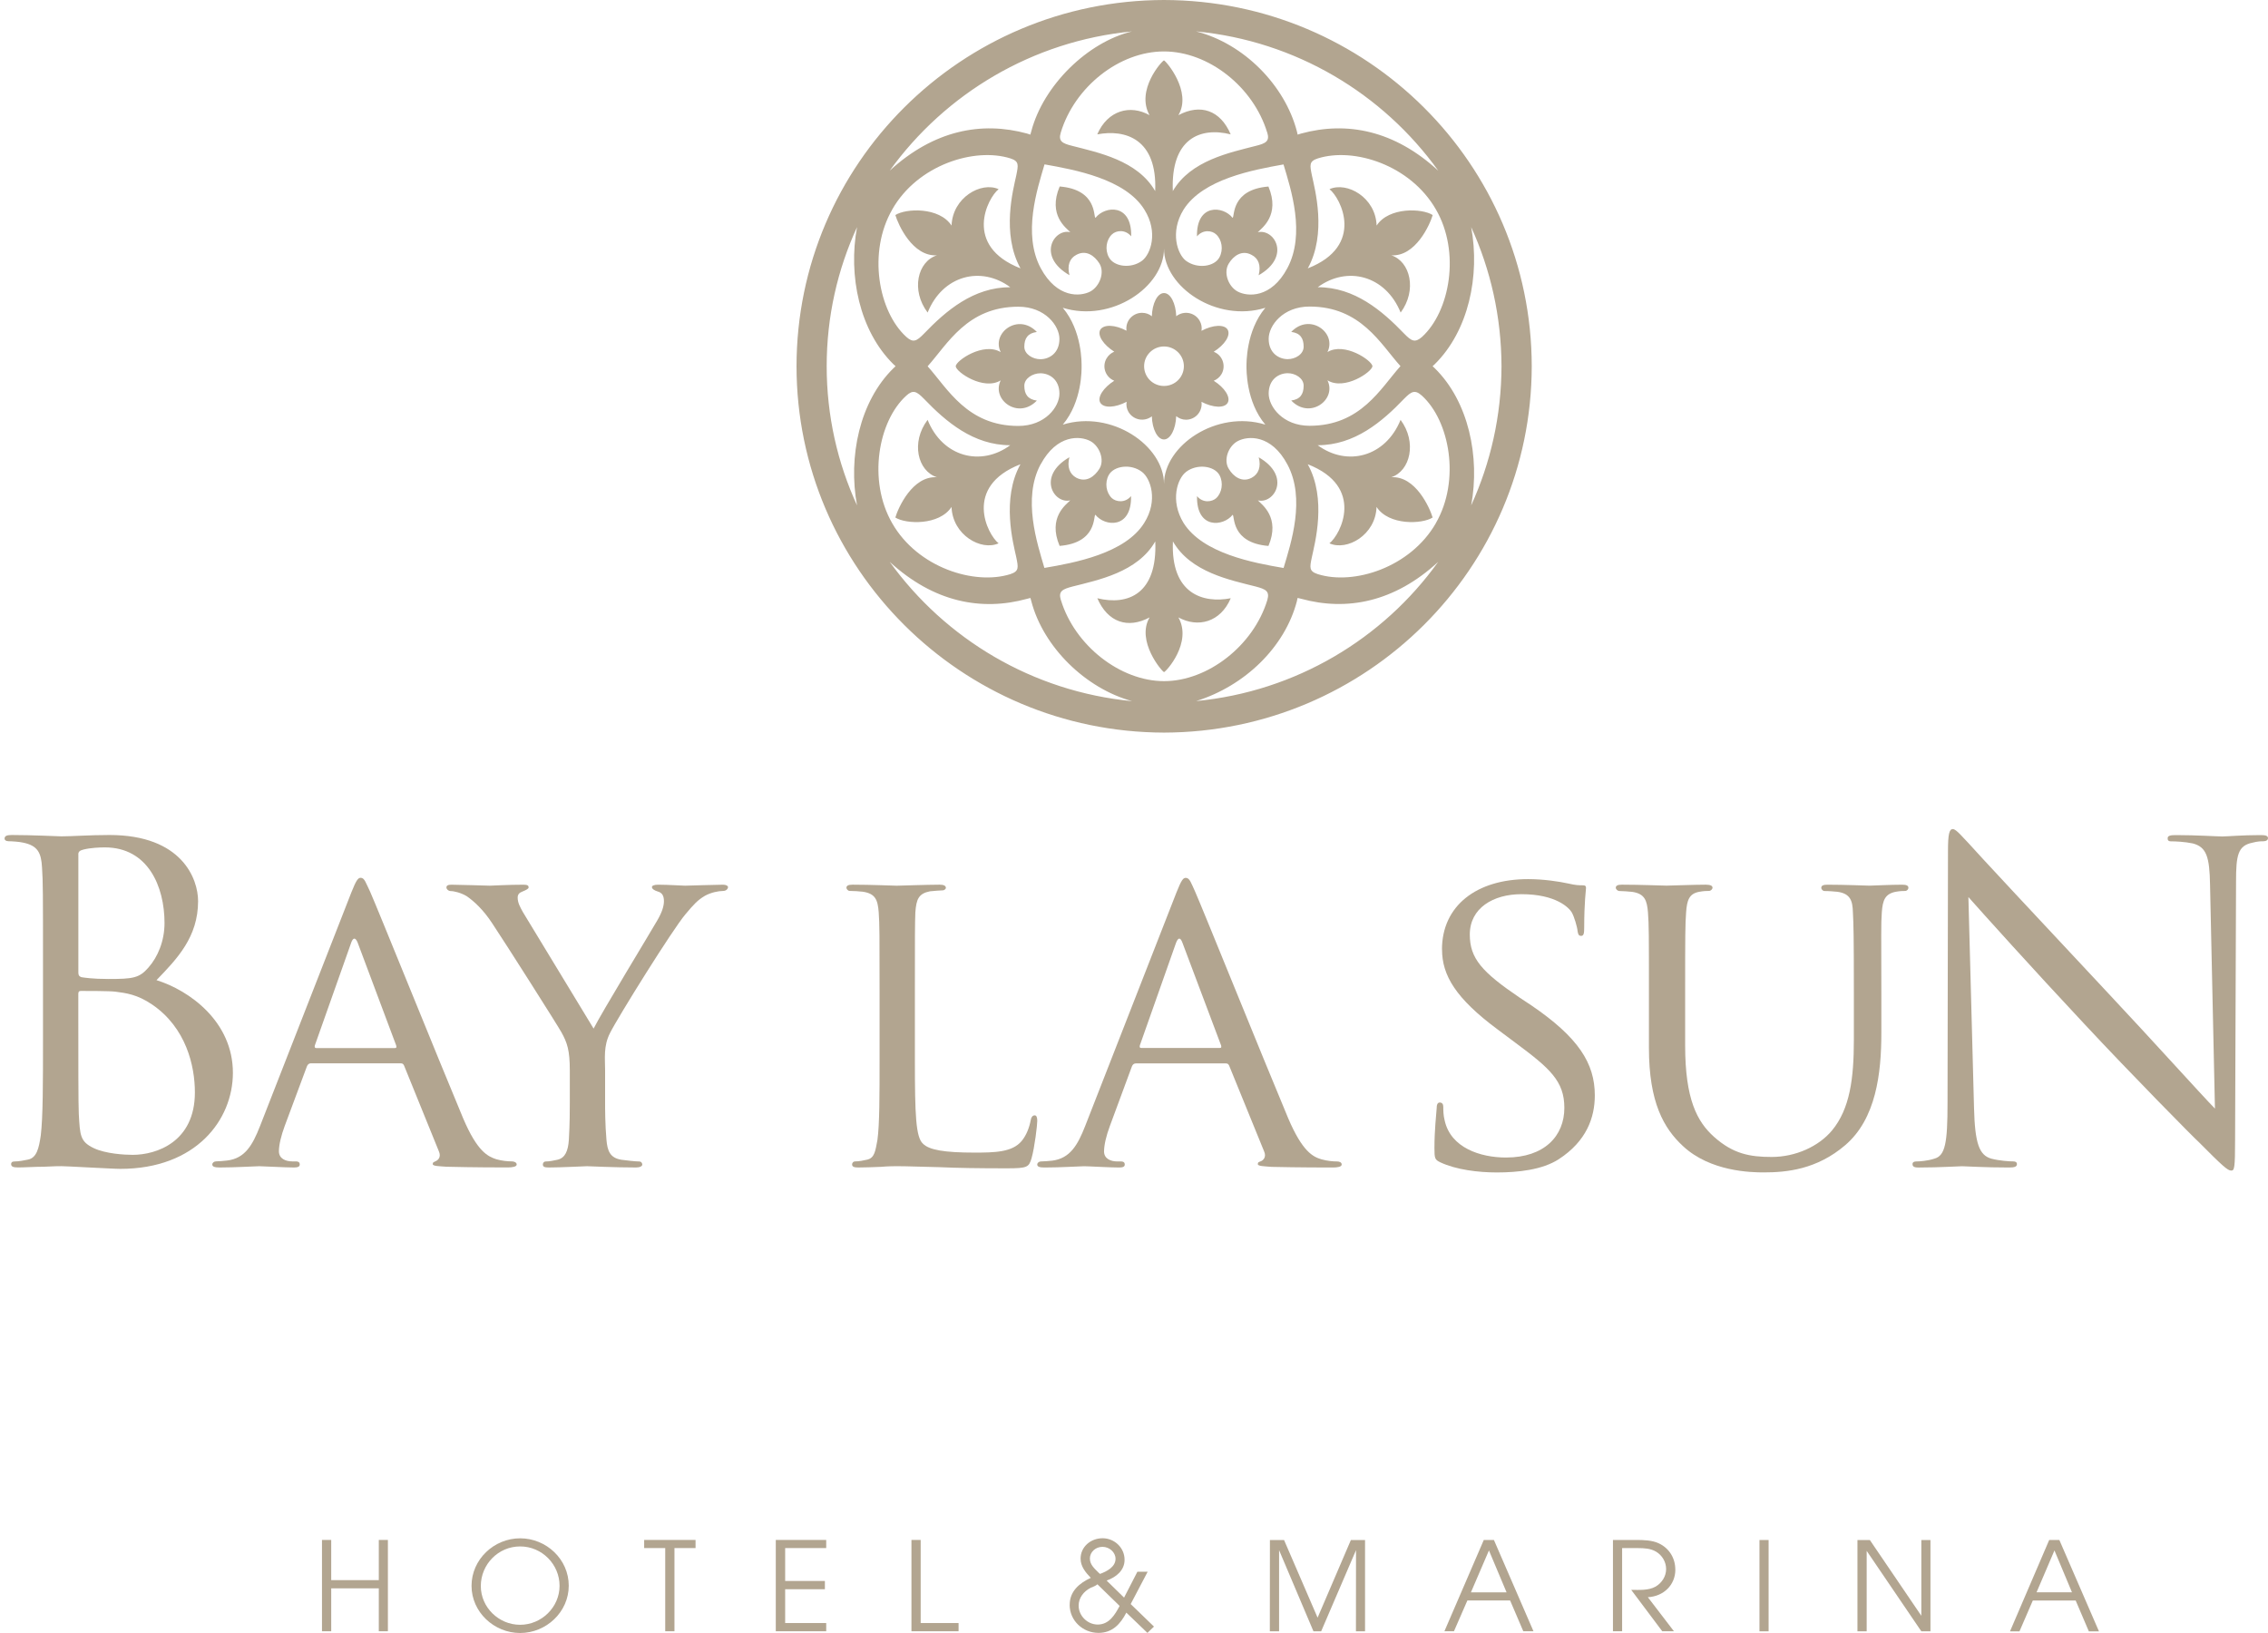 <svg width="100" height="72" viewBox="0 0 100 72" fill="none" xmlns="http://www.w3.org/2000/svg">
<path d="M16.702 67.897V69.669H14.604V67.897H14.197V71.923H14.604V70.031H16.702V71.923H17.103V67.897H16.702Z" fill="#B2A590"/>
<path d="M21.2 69.93C21.2 68.977 21.968 68.183 22.933 68.183C23.897 68.183 24.672 68.974 24.672 69.919C24.672 70.865 23.875 71.638 22.933 71.638C21.99 71.638 21.2 70.87 21.2 69.93ZM25.077 69.913C25.077 68.751 24.09 67.825 22.934 67.825C21.779 67.825 20.791 68.758 20.791 69.919C20.791 71.081 21.787 72 22.934 72C24.082 72 25.077 71.078 25.077 69.912" fill="#B2A590"/>
<path d="M28.402 67.897V68.255H29.331V71.923H29.738V68.255H30.668V67.897H28.402Z" fill="#B2A590"/>
<path d="M34.206 67.897V71.923H36.429V71.561H34.619V70.07H36.371V69.706H34.619V68.255H36.429V67.897H34.206Z" fill="#B2A590"/>
<path d="M40.187 67.897V71.923H42.265V71.561H40.594V67.897H40.187Z" fill="#B2A590"/>
<path d="M48.085 70.009C48.159 69.981 48.339 69.909 48.387 69.852L49.366 70.806C49.161 71.195 48.903 71.627 48.401 71.627C47.946 71.627 47.559 71.241 47.559 70.793C47.559 70.445 47.785 70.164 48.085 70.01M48.054 68.722C48.054 68.423 48.311 68.201 48.611 68.201C48.912 68.201 49.186 68.437 49.186 68.73C49.186 69.088 48.793 69.29 48.5 69.395C48.475 69.381 48.463 69.353 48.434 69.336C48.264 69.165 48.056 68.988 48.056 68.724M47.163 70.757C47.163 71.457 47.747 71.995 48.433 71.995C49.045 71.995 49.4 71.609 49.662 71.102L50.592 71.995L50.881 71.717L49.854 70.724L50.603 69.298H50.15L49.562 70.439L48.793 69.688C49.208 69.542 49.587 69.239 49.584 68.772C49.587 68.246 49.142 67.822 48.616 67.822C48.09 67.822 47.645 68.201 47.645 68.72C47.645 69.068 47.868 69.332 48.095 69.569C47.591 69.799 47.165 70.161 47.165 70.755" fill="#B2A590"/>
<path d="M60.187 71.926V67.9H59.563L58.095 71.324L56.616 67.9H55.993L55.989 71.926H56.397V68.348L57.913 71.926H58.252L59.789 68.348L59.786 71.926H60.187Z" fill="#B2A590"/>
<path d="M64.856 70.207L65.65 68.36L66.427 70.207H64.856ZM67.164 71.922H67.613L65.869 67.898H65.423L63.687 71.922H64.108L64.7 70.564H66.583L67.164 71.922Z" fill="#B2A590"/>
<path d="M73.867 69.204C73.867 68.7 73.6 68.265 73.144 68.049C72.851 67.906 72.447 67.898 72.148 67.898H71.118V71.922H71.522V68.257H72.222C72.498 68.257 72.771 68.271 73.013 68.41C73.291 68.573 73.462 68.869 73.462 69.182C73.462 69.495 73.28 69.791 72.995 69.956C72.679 70.132 72.278 70.098 71.923 70.098L73.291 71.922H73.806L72.657 70.422C73.346 70.384 73.869 69.89 73.869 69.204" fill="#B2A590"/>
<path d="M77.981 67.9H77.578V71.926H77.981V67.9Z" fill="#B2A590"/>
<path d="M84.715 71.926H85.117V67.9H84.715V71.241L82.445 67.9H81.898V71.926H82.305V68.379L84.715 71.926Z" fill="#B2A590"/>
<path d="M90.584 68.359L91.357 70.206H89.795L90.585 68.359H90.584ZM89.63 70.568H91.52L92.101 71.928H92.547L90.8 67.898H90.353L88.624 71.928H89.042L89.63 70.568Z" fill="#B2A590"/>
<path d="M63.263 16.237C63.231 16.206 63.197 16.178 63.166 16.146C63.197 16.118 63.231 16.09 63.26 16.059C64.753 14.587 65.263 12.158 64.867 10.014C65.721 11.884 66.196 13.958 66.204 16.146C66.198 18.335 65.721 20.409 64.867 22.282C65.263 20.139 64.753 17.703 63.263 16.237ZM63.308 23.072C62.184 25.021 59.692 25.815 58.103 25.314C57.71 25.186 57.748 25.018 57.841 24.572C57.97 23.963 58.51 21.997 57.66 20.469C60.197 21.457 59.111 23.576 58.616 23.955C59.388 24.307 60.656 23.59 60.694 22.351C61.234 23.179 62.716 23.113 63.167 22.817C63.042 22.393 62.413 20.973 61.343 21.042C62.182 20.766 62.485 19.497 61.754 18.512C61.088 20.151 59.394 20.583 58.1 19.63C59.725 19.63 60.94 18.596 61.904 17.587C62.231 17.256 62.384 17.166 62.697 17.447C63.919 18.56 64.402 21.178 63.306 23.071M52.736 30.912C54.901 30.237 56.652 28.525 57.181 26.513C57.192 26.457 57.201 26.405 57.215 26.363C57.264 26.377 57.312 26.388 57.369 26.4C59.386 26.953 61.483 26.551 63.413 24.772C60.977 28.169 57.135 30.489 52.736 30.911M46.775 26.458C46.656 26.065 46.845 25.978 47.29 25.86C48.408 25.575 50.158 25.234 50.938 23.871C51.035 26.181 49.74 26.71 48.383 26.377C48.841 27.438 49.726 27.737 50.687 27.222C50.081 28.256 51.237 29.616 51.324 29.633C51.415 29.616 52.58 28.328 51.958 27.222C52.821 27.692 53.813 27.438 54.266 26.377C53.042 26.613 51.617 26.183 51.716 23.871C52.495 25.234 54.249 25.575 55.366 25.86C55.812 25.979 55.992 26.065 55.878 26.458C55.269 28.462 53.258 30.032 51.326 30.032C49.394 30.032 47.387 28.462 46.778 26.458M39.231 24.774C41.169 26.552 43.271 26.956 45.286 26.402C45.338 26.388 45.383 26.377 45.432 26.364C45.443 26.407 45.463 26.458 45.474 26.515C46.003 28.526 47.858 30.353 49.918 30.914C45.523 30.493 41.681 28.171 39.231 24.775M39.957 17.447C40.264 17.166 40.416 17.256 40.743 17.587C41.711 18.596 42.922 19.63 44.543 19.63C43.251 20.583 41.557 20.151 40.9 18.512C40.154 19.497 40.458 20.766 41.31 21.042C40.231 20.973 39.602 22.391 39.477 22.817C39.932 23.113 41.412 23.179 41.955 22.351C41.997 23.589 43.264 24.306 44.029 23.955C43.542 23.576 42.453 21.457 44.993 20.469C44.145 21.997 44.677 23.963 44.809 24.569C44.9 25.018 44.94 25.184 44.55 25.314C42.957 25.815 40.455 25.021 39.34 23.072C38.248 21.18 38.728 18.562 39.956 17.449M36.45 16.146C36.45 13.958 36.928 11.884 37.788 10.014C37.391 12.158 37.899 14.587 39.392 16.059C39.426 16.09 39.462 16.118 39.486 16.146C39.461 16.178 39.423 16.206 39.392 16.237C37.899 17.703 37.391 20.139 37.788 22.282C36.928 20.409 36.45 18.335 36.45 16.146ZM39.342 9.232C40.455 7.276 42.958 6.483 44.552 6.984C44.942 7.112 44.9 7.276 44.81 7.729C44.679 8.341 44.145 10.298 44.995 11.832C42.454 10.839 43.544 8.724 44.031 8.341C43.265 7.993 41.999 8.706 41.956 9.946C41.413 9.117 39.934 9.183 39.478 9.482C39.603 9.903 40.233 11.32 41.311 11.257C40.455 11.528 40.156 12.796 40.901 13.781C41.559 12.142 43.254 11.707 44.544 12.663C42.922 12.663 41.712 13.7 40.745 14.706C40.417 15.044 40.264 15.127 39.959 14.852C38.73 13.734 38.251 11.121 39.344 9.232M49.917 1.384C47.954 1.854 46.002 3.768 45.472 5.786C45.462 5.838 45.441 5.883 45.43 5.936C45.382 5.922 45.336 5.905 45.285 5.888C43.27 5.338 41.172 5.745 39.229 7.524C41.679 4.131 45.521 1.807 49.917 1.385M55.875 5.842C55.994 6.232 55.809 6.323 55.36 6.434C54.247 6.724 52.492 7.071 51.712 8.425C51.615 6.115 52.913 5.586 54.263 5.924C53.81 4.859 52.93 4.56 51.958 5.078C52.57 4.042 51.412 2.685 51.321 2.663C51.233 2.683 50.069 3.972 50.684 5.078C49.836 4.601 48.84 4.859 48.38 5.924C49.612 5.691 51.032 6.115 50.934 8.425C50.155 7.068 48.405 6.724 47.287 6.434C46.841 6.323 46.653 6.232 46.772 5.842C47.381 3.834 49.347 2.268 51.32 2.268C53.292 2.268 55.263 3.834 55.872 5.842M63.413 7.524C61.481 5.745 59.386 5.338 57.369 5.888C57.312 5.905 57.264 5.922 57.215 5.936C57.201 5.885 57.19 5.839 57.181 5.786C56.652 3.768 54.856 1.924 52.736 1.384C57.135 1.805 60.977 4.13 63.413 7.522M58.103 12.663C59.398 11.707 61.093 12.142 61.757 13.781C62.488 12.796 62.184 11.53 61.346 11.257C62.414 11.32 63.045 9.908 63.17 9.482C62.718 9.183 61.235 9.117 60.697 9.946C60.659 8.707 59.391 7.993 58.619 8.341C59.114 8.724 60.199 10.839 57.663 11.832C58.511 10.301 57.973 8.341 57.844 7.732C57.751 7.276 57.713 7.112 58.106 6.984C59.697 6.483 62.187 7.276 63.311 9.232C64.407 11.121 63.923 13.734 62.702 14.852C62.389 15.127 62.236 15.043 61.908 14.706C60.944 13.704 59.731 12.663 58.104 12.663M55.938 17.354C55.938 16.716 56.393 16.455 56.78 16.455C57.113 16.455 57.48 16.674 57.48 17.004C57.48 17.38 57.33 17.607 56.933 17.659C57.748 18.512 58.951 17.624 58.53 16.768C59.282 17.231 60.496 16.398 60.514 16.145C60.493 15.894 59.282 15.069 58.53 15.522C58.951 14.669 57.748 13.778 56.933 14.634C57.33 14.683 57.48 14.913 57.48 15.285C57.48 15.619 57.115 15.835 56.78 15.835C56.393 15.835 55.938 15.573 55.938 14.936C55.938 14.359 56.564 13.516 57.74 13.516C60.002 13.516 60.867 15.166 61.749 16.143C60.869 17.122 60.002 18.773 57.74 18.773C56.564 18.773 55.938 17.931 55.938 17.35M52.293 20.807C52.788 20.431 53.543 20.539 53.77 20.949C53.951 21.291 53.878 21.729 53.624 21.965C53.442 22.128 53.046 22.195 52.779 21.875C52.747 23.337 53.94 23.221 54.349 22.697C54.45 22.742 54.266 23.935 55.928 24.071C56.461 22.814 55.633 22.244 55.462 22.062C56.182 22.233 56.951 20.998 55.499 20.162C55.611 20.583 55.493 20.904 55.186 21.067C54.762 21.289 54.383 21.015 54.181 20.674C53.934 20.287 54.156 19.672 54.571 19.45C55.017 19.21 56.054 19.143 56.763 20.477C57.574 21.984 56.922 23.95 56.595 25.043C55.272 24.818 53.038 24.406 52.187 23.06C51.575 22.064 51.922 21.087 52.295 20.808M55.46 10.238C55.631 10.057 56.459 9.49 55.927 8.224C54.263 8.36 54.447 9.56 54.347 9.606C53.94 9.077 52.746 8.959 52.777 10.423C53.045 10.104 53.442 10.162 53.622 10.335C53.876 10.566 53.95 11.007 53.768 11.345C53.543 11.766 52.786 11.863 52.292 11.498C51.919 11.217 51.572 10.238 52.184 9.244C53.037 7.89 55.271 7.486 56.592 7.25C56.919 8.342 57.571 10.315 56.76 11.826C56.05 13.158 55.013 13.089 54.568 12.853C54.153 12.627 53.934 12.014 54.178 11.621C54.38 11.283 54.759 11.005 55.183 11.237C55.49 11.39 55.607 11.707 55.496 12.136C56.947 11.304 56.182 10.069 55.459 10.24M46.861 18.722C47.721 17.703 47.689 16.272 47.689 16.146C47.689 16.021 47.721 14.595 46.861 13.571C49.012 14.237 51.323 12.646 51.323 10.958C51.323 12.646 53.636 14.237 55.791 13.571C54.931 14.594 54.962 16.024 54.959 16.146C54.962 16.269 54.928 17.703 55.791 18.722C53.636 18.061 51.323 19.647 51.323 21.339C51.323 19.648 49.012 18.061 46.861 18.722ZM45.884 20.475C46.601 19.143 47.628 19.209 48.076 19.448C48.486 19.67 48.716 20.287 48.472 20.672C48.259 21.014 47.894 21.288 47.459 21.065C47.16 20.902 47.041 20.581 47.152 20.16C45.704 20.995 46.467 22.232 47.19 22.061C47.013 22.242 46.188 22.812 46.72 24.069C48.38 23.933 48.2 22.74 48.297 22.695C48.707 23.221 49.901 23.335 49.87 21.873C49.602 22.194 49.205 22.127 49.025 21.964C48.774 21.727 48.7 21.289 48.885 20.948C49.108 20.538 49.859 20.43 50.35 20.805C50.726 21.084 51.078 22.061 50.451 23.056C49.612 24.403 47.378 24.815 46.049 25.04C45.729 23.947 45.075 21.981 45.881 20.474M46.712 14.94C46.712 15.577 46.257 15.838 45.87 15.838C45.543 15.838 45.164 15.622 45.164 15.289C45.164 14.916 45.321 14.686 45.717 14.637C44.9 13.781 43.702 14.672 44.123 15.525C43.364 15.069 42.151 15.898 42.139 16.148C42.151 16.402 43.365 17.235 44.123 16.771C43.702 17.627 44.9 18.515 45.717 17.662C45.321 17.61 45.164 17.383 45.164 17.008C45.164 16.677 45.543 16.458 45.87 16.458C46.257 16.458 46.712 16.719 46.712 17.357C46.712 17.937 46.083 18.78 44.9 18.78C42.648 18.78 41.778 17.127 40.901 16.15C41.778 15.171 42.648 13.523 44.9 13.523C46.083 13.523 46.712 14.365 46.712 14.943M48.3 9.604C48.203 9.559 48.383 8.358 46.723 8.222C46.191 9.485 47.016 10.055 47.193 10.237C46.47 10.066 45.704 11.301 47.155 12.133C47.044 11.705 47.162 11.387 47.462 11.234C47.894 11.001 48.262 11.279 48.475 11.617C48.719 12.01 48.489 12.623 48.079 12.85C47.63 13.086 46.604 13.156 45.887 11.823C45.08 10.312 45.734 8.339 46.055 7.247C47.387 7.483 49.618 7.887 50.457 9.241C51.083 10.237 50.733 11.21 50.357 11.495C49.867 11.86 49.114 11.763 48.892 11.342C48.707 11.004 48.78 10.562 49.031 10.332C49.212 10.159 49.608 10.099 49.876 10.42C49.907 8.955 48.718 9.074 48.303 9.603M51.323 0C42.376 0.017 35.128 7.239 35.12 16.146C35.126 25.051 42.376 32.279 51.323 32.301C60.273 32.28 67.525 25.052 67.537 16.146C67.525 7.237 60.274 0.017 51.323 0ZM50.446 16.146C50.446 15.666 50.839 15.276 51.323 15.276C51.806 15.276 52.199 15.666 52.199 16.146C52.199 16.627 51.81 17.017 51.323 17.017C50.836 17.017 50.446 16.63 50.446 16.146ZM51.863 18.349C51.977 18.443 52.124 18.506 52.29 18.506C52.674 18.506 52.982 18.199 52.982 17.814C52.982 17.782 52.979 17.748 52.976 17.717C53.48 17.981 53.992 18.006 54.131 17.759C54.27 17.519 54 17.09 53.516 16.788C53.655 16.729 53.777 16.635 53.86 16.492C54.048 16.165 53.934 15.744 53.613 15.556C53.579 15.536 53.544 15.522 53.516 15.508C54 15.206 54.27 14.788 54.131 14.537C53.992 14.293 53.48 14.315 52.976 14.586C53.001 14.435 52.976 14.279 52.893 14.139C52.705 13.809 52.281 13.693 51.946 13.886C51.914 13.903 51.886 13.924 51.863 13.945C51.842 13.374 51.612 12.921 51.323 12.921C51.033 12.921 50.804 13.374 50.787 13.945C50.673 13.848 50.52 13.792 50.355 13.792C49.976 13.792 49.659 14.102 49.663 14.484C49.663 14.518 49.666 14.55 49.669 14.581C49.165 14.313 48.668 14.293 48.514 14.536C48.372 14.786 48.654 15.204 49.129 15.506C48.993 15.562 48.871 15.663 48.788 15.805C48.597 16.136 48.712 16.553 49.042 16.744C49.073 16.762 49.101 16.773 49.129 16.787C48.652 17.089 48.37 17.518 48.514 17.757C48.668 18.005 49.165 17.98 49.676 17.715C49.648 17.861 49.676 18.022 49.756 18.161C49.95 18.488 50.371 18.603 50.706 18.409C50.731 18.398 50.762 18.377 50.786 18.352C50.803 18.927 51.039 19.376 51.321 19.376C51.603 19.376 51.839 18.927 51.861 18.349" fill="#B2A590"/>
<path d="M3.453 43.82C3.453 43.723 3.488 43.691 3.567 43.691C3.856 43.691 4.831 43.691 5.084 43.723C5.557 43.785 6.046 43.842 6.706 44.289C8.209 45.313 8.593 46.996 8.593 48.166C8.593 50.354 6.894 50.918 5.85 50.918C5.495 50.918 4.66 50.872 4.134 50.622C3.528 50.332 3.528 50.061 3.474 49.111C3.453 48.823 3.453 46.417 3.453 44.922V43.818V43.82ZM3.453 37.675C3.453 37.556 3.51 37.498 3.686 37.456C3.993 37.379 4.4 37.362 4.623 37.362C6.526 37.362 7.254 39.084 7.254 40.697C7.254 41.49 6.958 42.193 6.545 42.66C6.141 43.123 5.87 43.164 4.781 43.164C4.057 43.164 3.702 43.101 3.586 43.084C3.489 43.046 3.455 43.004 3.455 42.876V37.677L3.453 37.675ZM0.354 37.09C0.524 37.09 0.862 37.115 1.019 37.152C1.659 37.284 1.819 37.594 1.853 38.251C1.896 38.877 1.896 39.417 1.896 42.441V45.855C1.896 47.713 1.896 49.255 1.798 50.061C1.715 50.622 1.622 51.054 1.227 51.129C1.056 51.166 0.823 51.209 0.646 51.209C0.524 51.209 0.493 51.26 0.49 51.323C0.493 51.442 0.587 51.473 0.803 51.473C1.092 51.473 1.54 51.442 1.93 51.442C2.345 51.417 2.67 51.417 2.706 51.417C2.786 51.417 3.333 51.442 3.904 51.473C4.461 51.498 5.088 51.536 5.304 51.536C8.638 51.536 10.266 49.382 10.269 47.304C10.269 45.036 8.345 43.665 6.9 43.215C7.816 42.265 8.734 41.315 8.734 39.729C8.734 38.758 8.031 36.816 4.829 36.816C3.935 36.816 3.179 36.875 2.706 36.875C2.613 36.875 1.391 36.816 0.515 36.816C0.299 36.816 0.202 36.858 0.202 36.975C0.202 37.049 0.278 37.087 0.355 37.087" fill="#B2A590"/>
<path d="M15.481 41.572C15.572 41.321 15.675 41.321 15.774 41.572L17.469 46.096C17.486 46.169 17.486 46.21 17.41 46.21H13.944C13.881 46.21 13.864 46.168 13.881 46.096L15.482 41.572H15.481ZM9.516 51.207C9.44 51.207 9.36 51.267 9.36 51.343C9.36 51.444 9.479 51.475 9.69 51.475C10.396 51.475 11.252 51.419 11.429 51.419C11.62 51.419 12.55 51.475 12.963 51.475C13.117 51.475 13.217 51.444 13.217 51.343C13.217 51.267 13.18 51.207 13.04 51.207H12.887C12.594 51.207 12.298 51.085 12.298 50.761C12.298 50.468 12.4 50.065 12.549 49.657L13.53 47.023C13.568 46.926 13.627 46.883 13.704 46.883H17.66C17.754 46.883 17.779 46.908 17.817 46.984L19.351 50.763C19.47 51.033 19.294 51.167 19.194 51.204C19.117 51.246 19.08 51.246 19.08 51.323C19.08 51.417 19.351 51.417 19.686 51.442C20.875 51.473 22.139 51.473 22.392 51.473C22.587 51.473 22.782 51.442 22.782 51.345C22.782 51.248 22.663 51.206 22.566 51.206C22.392 51.206 22.139 51.185 21.884 51.112C21.514 50.99 21.049 50.782 20.422 49.31C19.374 46.811 16.625 39.997 16.315 39.305C16.131 38.932 16.076 38.702 15.905 38.702C15.791 38.702 15.711 38.796 15.495 39.339L11.462 49.657C11.135 50.489 10.802 51.074 10.017 51.168C9.886 51.185 9.631 51.206 9.513 51.206" fill="#B2A590"/>
<path d="M19.863 39.288C20.002 39.284 20.332 39.361 20.586 39.518C20.896 39.737 21.306 40.099 21.71 40.721C22.294 41.595 24.616 45.255 24.752 45.51C25.01 45.974 25.124 46.307 25.124 47.198V48.615C25.124 48.886 25.124 49.579 25.082 50.257C25.048 50.741 24.922 51.057 24.578 51.134C24.424 51.168 24.226 51.21 24.069 51.21C23.972 51.21 23.936 51.284 23.936 51.342C23.936 51.447 24.01 51.475 24.207 51.475C24.716 51.475 25.804 51.419 25.884 51.419C25.981 51.419 27.087 51.475 28.041 51.475C28.215 51.475 28.319 51.419 28.319 51.346C28.319 51.284 28.277 51.21 28.18 51.21C28.027 51.21 27.634 51.168 27.397 51.134C26.896 51.054 26.782 50.741 26.74 50.257C26.68 49.579 26.68 48.886 26.68 48.615V47.198C26.68 46.658 26.601 46.126 26.896 45.548C27.244 44.848 29.66 40.972 30.223 40.31C30.599 39.864 30.749 39.695 31.082 39.496C31.353 39.346 31.685 39.283 31.879 39.283C32.019 39.283 32.099 39.189 32.099 39.112C32.099 39.05 32.002 39.007 31.879 39.007C31.549 39.007 30.328 39.05 30.206 39.05C30.07 39.05 29.468 39.007 29.016 39.007C28.842 39.007 28.745 39.05 28.745 39.112C28.745 39.189 28.842 39.258 28.999 39.306C29.193 39.358 29.274 39.494 29.274 39.731C29.274 39.947 29.195 40.214 28.979 40.584C28.669 41.124 26.522 44.653 26.173 45.351L23.055 40.214C22.936 39.998 22.825 39.807 22.825 39.574C22.825 39.438 22.895 39.358 23.041 39.306C23.191 39.244 23.308 39.187 23.308 39.129C23.308 39.05 23.271 39.007 23.078 39.007C22.41 39.007 21.707 39.05 21.596 39.05C21.516 39.05 20.227 39.007 19.9 39.007C19.744 39.007 19.684 39.05 19.684 39.129C19.684 39.203 19.764 39.283 19.858 39.286" fill="#B2A590"/>
<path d="M38.688 50.26C38.597 50.74 38.566 51.054 38.235 51.13C38.079 51.168 37.866 51.207 37.709 51.207C37.612 51.207 37.57 51.284 37.57 51.339C37.57 51.447 37.667 51.475 37.845 51.475C38.116 51.475 38.486 51.461 38.838 51.447C39.171 51.418 39.464 51.418 39.541 51.418C40.045 51.418 40.63 51.447 41.413 51.461C42.213 51.498 43.163 51.512 44.395 51.512C45.306 51.512 45.363 51.461 45.482 51.071C45.621 50.584 45.735 49.602 45.735 49.421C45.735 49.258 45.698 49.177 45.621 49.177C45.524 49.177 45.465 49.267 45.447 49.385C45.385 49.718 45.253 50.063 45.04 50.315C44.626 50.802 43.865 50.819 42.966 50.819C41.629 50.819 40.968 50.7 40.698 50.429C40.377 50.147 40.339 49.148 40.339 46.73V43.785C40.339 41.221 40.339 40.757 40.359 40.231C40.402 39.651 40.496 39.4 41.003 39.298C41.197 39.281 41.452 39.256 41.57 39.256C41.629 39.256 41.706 39.2 41.706 39.145C41.703 39.051 41.609 39.006 41.43 39.006C40.909 39.006 39.614 39.051 39.541 39.051C39.444 39.051 38.371 39.006 37.592 39.006C37.398 39.006 37.321 39.051 37.321 39.145C37.321 39.204 37.398 39.281 37.457 39.281C37.614 39.281 37.906 39.298 38.041 39.316C38.598 39.399 38.702 39.671 38.744 40.231C38.782 40.757 38.782 41.219 38.782 43.785V46.688C38.782 48.278 38.782 49.579 38.688 50.258" fill="#B2A590"/>
<path d="M53.782 46.204H50.313C50.257 46.204 50.239 46.172 50.257 46.093L51.853 41.572C51.95 41.321 52.047 41.321 52.138 41.572L53.84 46.093C53.857 46.172 53.857 46.204 53.781 46.204M55.578 51.207C55.495 51.238 55.459 51.242 55.459 51.326C55.459 51.42 55.737 51.42 56.065 51.448C57.251 51.476 58.521 51.476 58.771 51.476C58.962 51.476 59.158 51.448 59.158 51.345C59.158 51.242 59.047 51.209 58.95 51.209C58.773 51.209 58.522 51.188 58.264 51.115C57.892 51.004 57.43 50.781 56.802 49.313C55.752 46.814 53.002 40 52.693 39.308C52.519 38.935 52.459 38.705 52.282 38.705C52.168 38.705 52.091 38.799 51.875 39.342L47.843 49.657C47.515 50.493 47.177 51.074 46.395 51.174C46.266 51.188 46.008 51.209 45.894 51.209C45.814 51.209 45.734 51.268 45.734 51.345C45.734 51.45 45.856 51.476 46.067 51.476C46.77 51.476 47.627 51.42 47.8 51.42C47.999 51.42 48.931 51.476 49.342 51.476C49.496 51.476 49.593 51.448 49.593 51.345C49.593 51.268 49.555 51.209 49.422 51.209H49.263C48.97 51.209 48.679 51.087 48.679 50.767C48.682 50.471 48.779 50.067 48.932 49.657L49.906 47.023C49.94 46.929 50.006 46.886 50.083 46.886H54.036C54.133 46.886 54.155 46.911 54.195 46.983L55.737 50.766C55.856 51.036 55.675 51.173 55.578 51.207Z" fill="#B2A590"/>
<path d="M63.582 41.864C63.582 43.005 64.185 44.018 66.038 45.393L66.815 45.974C68.332 47.101 68.975 47.661 68.975 48.845C68.975 50.088 68.095 51.036 66.403 51.036C65.259 51.036 63.967 50.601 63.7 49.411C63.637 49.178 63.637 48.939 63.637 48.803C63.637 48.674 63.581 48.611 63.48 48.611C63.38 48.611 63.344 48.712 63.344 48.882C63.327 49.15 63.247 49.815 63.247 50.622C63.247 51.071 63.264 51.13 63.501 51.245C64.204 51.578 65.196 51.694 65.996 51.694C66.932 51.694 68.005 51.58 68.728 51.11C69.952 50.316 70.318 49.272 70.318 48.298C70.318 46.882 69.598 45.744 67.521 44.328L67.026 44.001C65.335 42.857 64.806 42.257 64.806 41.204C64.806 40.037 65.84 39.425 67.082 39.425C68.628 39.425 69.191 40.037 69.305 40.233C69.407 40.415 69.542 40.856 69.559 41.058C69.584 41.186 69.597 41.263 69.719 41.263C69.83 41.263 69.85 41.149 69.85 40.898C69.85 39.771 69.93 39.228 69.93 39.154C69.93 39.057 69.896 39.032 69.756 39.032C69.617 39.032 69.481 39.032 69.154 38.956C68.739 38.865 68.058 38.761 67.375 38.761C65.113 38.761 63.579 39.928 63.579 41.866" fill="#B2A590"/>
<path d="M71.381 39.284C71.535 39.284 71.828 39.309 71.962 39.322C72.529 39.402 72.62 39.715 72.662 40.233C72.704 40.759 72.704 41.225 72.704 43.79V46.205C72.704 48.613 73.365 49.754 74.204 50.531C75.411 51.658 77.207 51.692 77.767 51.692C78.783 51.692 80.109 51.561 81.358 50.492C82.719 49.33 82.952 47.328 82.952 45.546V43.788C82.952 41.224 82.932 40.757 82.972 40.231C83.01 39.691 83.112 39.417 83.578 39.32C83.794 39.283 83.885 39.283 84.002 39.283C84.085 39.283 84.145 39.203 84.145 39.147C84.145 39.049 84.065 39.007 83.866 39.007C83.362 39.007 82.54 39.049 82.426 39.049C82.329 39.049 81.336 39.007 80.571 39.007C80.383 39.007 80.303 39.049 80.303 39.15C80.303 39.201 80.363 39.281 80.442 39.286C80.596 39.283 80.889 39.306 81.02 39.32C81.584 39.4 81.686 39.713 81.698 40.231C81.726 40.757 81.74 41.227 81.74 43.788V45.855C81.74 47.545 81.567 48.896 80.77 49.85C80.186 50.546 79.173 51.011 78.115 51.011C77.147 51.011 76.41 50.872 75.571 50.121C74.829 49.455 74.301 48.471 74.301 46.091V43.787C74.301 41.222 74.304 40.756 74.343 40.23C74.381 39.69 74.475 39.399 74.927 39.319C75.135 39.281 75.234 39.284 75.355 39.281C75.431 39.281 75.508 39.201 75.508 39.145C75.508 39.048 75.411 39.009 75.215 39.006C74.711 39.006 73.639 39.048 73.479 39.048C73.329 39.048 72.296 39.006 71.513 39.006C71.322 39.006 71.242 39.048 71.242 39.148C71.242 39.2 71.322 39.28 71.381 39.28" fill="#B2A590"/>
<path d="M84.642 51.476C85.522 51.476 86.341 51.42 86.512 51.42C86.682 51.42 87.468 51.476 88.583 51.476C88.816 51.476 88.93 51.445 88.93 51.326C88.93 51.246 88.871 51.207 88.771 51.207C88.6 51.207 88.168 51.182 87.797 51.085C87.271 50.932 87.077 50.431 87.038 48.843L86.79 39.552C87.41 40.252 89.61 42.699 91.878 45.121C93.935 47.331 96.744 50.177 96.958 50.365C97.988 51.401 98.222 51.614 98.378 51.611C98.517 51.614 98.549 51.511 98.549 50.24L98.591 38.877C98.591 37.711 98.668 37.284 99.314 37.155C99.551 37.093 99.679 37.093 99.781 37.093C99.917 37.093 100 37.041 100 36.956C100 36.834 99.858 36.82 99.645 36.82C98.845 36.82 98.207 36.88 97.988 36.88C97.769 36.88 96.847 36.82 95.963 36.82C95.729 36.82 95.576 36.834 95.576 36.956C95.576 37.039 95.593 37.093 95.729 37.096C95.886 37.093 96.335 37.113 96.683 37.187C97.285 37.346 97.425 37.767 97.445 39.028L97.661 48.879C97.035 48.239 94.912 45.877 92.983 43.823C89.984 40.621 87.074 37.5 86.789 37.169C86.595 36.978 86.257 36.554 86.106 36.554C85.947 36.554 85.89 36.767 85.89 37.522L85.87 48.63C85.87 50.395 85.77 50.958 85.286 51.087C84.996 51.184 84.642 51.209 84.489 51.209C84.389 51.209 84.326 51.246 84.326 51.328C84.329 51.464 84.448 51.478 84.642 51.478" fill="#B2A590"/>
</svg>
